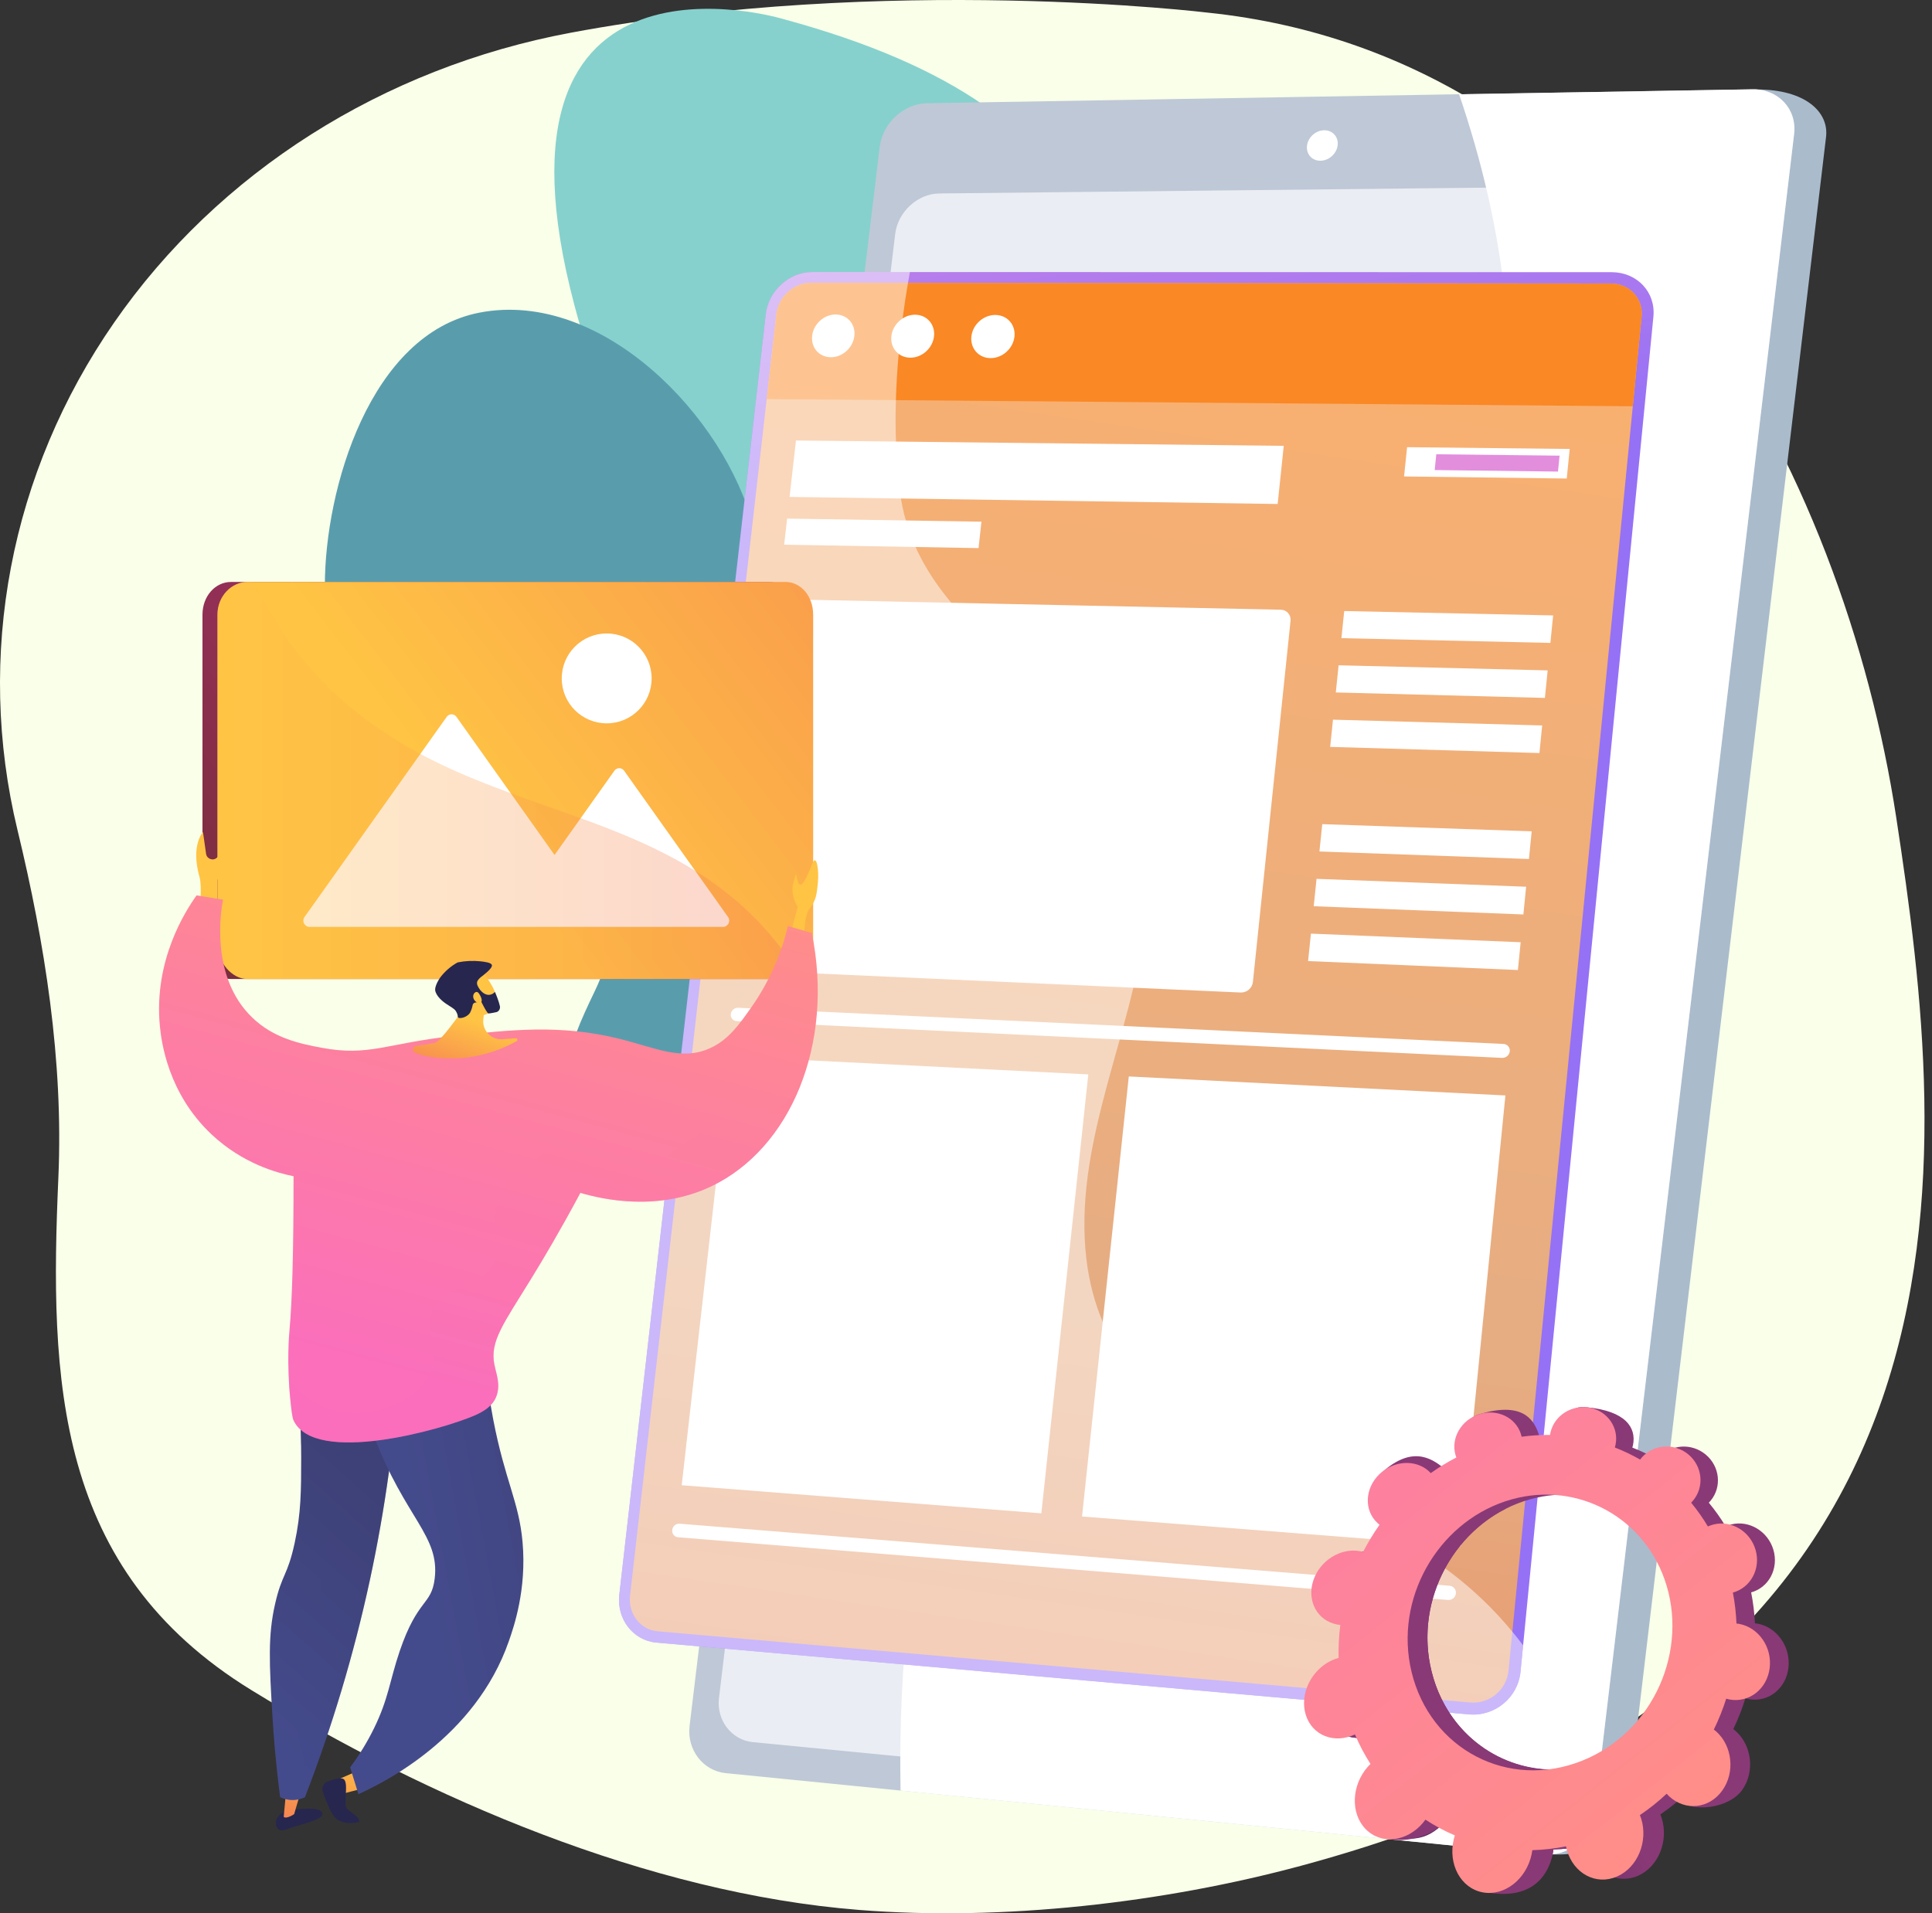 <svg width="106" height="105" viewBox="0 0 106 105" fill="none" xmlns="http://www.w3.org/2000/svg">
<rect x="0" y="0" width="106" height="105" fill="#333333" stroke="none"/>
<path d="M104.036 44.85C101.175 26.116 89.44 3.101 66.258 0.693C66.258 0.693 48.658 -1.448 31.308 1.797C21.01 3.722 11.98 9.455 6.267 17.694C0.553 25.932 -1.355 35.979 0.961 45.556C2.466 51.777 3.482 58.215 3.203 64.606C2.716 75.731 2.997 86.116 13.794 92.751C23.434 98.676 35.566 103.9 47.141 104.815C55.007 105.437 63.829 104.431 71.41 102.383C110.046 91.95 106.898 63.581 104.036 44.85Z" fill="#F9FFE9"/>
<path d="M48.877 71.122C54.137 74.016 61.384 73.034 65.49 67.203C67.791 63.938 69.253 59.33 70.087 55.462C75.276 31.394 61.517 45.458 61.946 30.706C62.375 15.954 61.882 6.178 42.967 1.043C42.967 1.043 26.011 -4.091 31.512 16.737C32.521 20.553 34.027 24.345 36.487 27.471C39.07 30.756 42.501 33.22 45.701 35.855C49.531 39.008 46.864 44.241 45.426 47.943C43.637 52.544 41.879 57.206 42.705 62.23C43.389 66.394 45.791 69.424 48.877 71.122Z" fill="#86D1CD"/>
<g style="mix-blend-mode:soft-light" opacity="0.8">
<path d="M54.011 70.517C54.045 70.517 54.078 70.507 54.105 70.486C54.132 70.466 54.152 70.437 54.161 70.404C54.187 70.311 56.743 60.936 57.278 50.183C57.592 43.862 57.157 38.307 55.985 33.672C54.515 27.862 51.875 23.487 48.139 20.669C48.106 20.644 48.065 20.634 48.025 20.639C47.984 20.645 47.947 20.666 47.922 20.699C47.897 20.731 47.886 20.773 47.892 20.813C47.898 20.854 47.919 20.891 47.952 20.916C56.293 27.208 57.459 40.296 56.968 50.168C56.435 60.887 53.888 70.23 53.862 70.323C53.851 70.362 53.856 70.404 53.877 70.44C53.897 70.475 53.93 70.501 53.97 70.512C53.983 70.516 53.997 70.517 54.011 70.517Z" fill="white"/>
</g>
<path d="M61.268 84.626C61.987 84.525 62.647 84.028 63.2 82.983C65.496 78.64 61.206 72.065 61.114 67.504C61.022 62.919 62.027 58.447 63.139 54.036C64.286 49.487 64.876 44.652 61.755 40.727C59.064 37.342 54.446 34.762 50.248 37.272C42.471 41.919 42.677 34.147 41.332 28.906C39.785 22.875 33.028 15.865 26.32 17.154C20.306 18.31 17.826 26.833 17.824 32.117C17.824 34.876 18.839 39.09 20.957 41.072C25.832 45.634 36.871 45.603 32.607 54.446C31.169 57.428 29.817 60.619 32.545 63.339C35.34 66.125 39.961 66.369 43.454 67.766C47.429 69.354 50.117 72.615 52.526 76.011C53.696 77.662 58.063 85.077 61.268 84.626Z" fill="#599DAD"/>
<g style="mix-blend-mode:soft-light" opacity="0.8">
<path d="M61.685 83.246C61.7 83.246 61.714 83.243 61.728 83.237C61.747 83.231 61.765 83.22 61.78 83.206C61.795 83.193 61.807 83.176 61.816 83.158C61.824 83.139 61.829 83.12 61.83 83.099C61.831 83.079 61.828 83.059 61.821 83.04C61.786 82.944 58.296 73.352 52.995 62.415C49.882 55.989 46.762 50.361 43.724 45.69C39.923 39.84 36.235 35.479 32.766 32.723C32.75 32.71 32.732 32.701 32.712 32.695C32.693 32.69 32.672 32.688 32.652 32.69C32.632 32.693 32.613 32.699 32.595 32.709C32.577 32.719 32.562 32.732 32.549 32.748C32.536 32.764 32.527 32.782 32.522 32.801C32.516 32.821 32.514 32.841 32.517 32.861C32.519 32.881 32.525 32.901 32.535 32.919C32.545 32.936 32.558 32.952 32.574 32.965C40.38 39.164 47.836 52.476 52.717 62.552C58.009 73.477 61.496 83.054 61.529 83.149C61.542 83.18 61.563 83.206 61.591 83.223C61.619 83.241 61.652 83.249 61.685 83.246Z" fill="white"/>
</g>
<path d="M50.214 8.204L39.838 94.438C39.682 95.731 40.574 96.891 41.822 97.014L85.035 101.758C87.682 101.923 89.132 100.57 89.295 99.196L100.187 7.514C100.35 6.147 99.051 4.909 96.392 4.909L52.786 5.827C51.524 5.85 50.368 6.918 50.214 8.204Z" fill="#AABBCC"/>
<path d="M48.266 8.055L37.834 94.721C37.678 96.021 38.572 97.186 39.825 97.308L84.624 101.769C86.029 101.909 87.316 100.893 87.48 99.51L98.434 7.355C98.598 5.981 97.566 4.876 96.147 4.9L50.85 5.666C49.583 5.688 48.422 6.763 48.266 8.055Z" fill="#BFC8D6"/>
<path d="M49.115 12.836L39.446 93.192C39.3 94.406 40.138 95.493 41.31 95.607L83.443 99.702C84.749 99.829 85.945 98.881 86.098 97.594L96.221 12.464C96.373 11.185 95.415 10.149 94.096 10.163L51.531 10.617C50.346 10.629 49.261 11.628 49.115 12.836Z" fill="#EAEDF3"/>
<path d="M71.709 7.996C71.654 8.457 71.985 8.827 72.449 8.821C72.913 8.815 73.336 8.436 73.391 7.974C73.446 7.512 73.114 7.142 72.649 7.149C72.185 7.155 71.764 7.534 71.709 7.996Z" fill="white"/>
<g style="mix-blend-mode:soft-light">
<path d="M56.401 66.776C65.026 50.829 77.912 46.055 81.792 29.62C83.889 20.737 82.461 12.233 80.054 5.175L96.148 4.903C97.568 4.879 98.599 5.984 98.435 7.358L87.481 99.513C87.317 100.896 86.03 101.912 84.625 101.772L49.408 98.266C49.149 83.975 52.557 73.885 56.401 66.776Z" fill="white"/>
</g>
<path d="M63.124 47.65L60.877 48.678C60.519 48.841 60.352 49.258 60.507 49.608L61.067 50.888C60.52 51.256 60.005 51.67 59.529 52.126L58.411 51.313C58.103 51.088 57.665 51.163 57.433 51.479L55.979 53.454C55.747 53.77 55.805 54.21 56.11 54.438L57.213 55.264C56.916 55.855 56.669 56.471 56.476 57.105L55.105 56.952C54.725 56.91 54.376 57.192 54.326 57.583L54.01 60.041C53.959 60.436 54.228 60.795 54.61 60.842L55.978 61.011C56.008 61.686 56.097 62.356 56.243 63.016L54.959 63.575C54.599 63.732 54.428 64.161 54.577 64.535L55.515 66.893C55.665 67.273 56.085 67.456 56.449 67.3L57.752 66.742C58.114 67.331 58.527 67.887 58.986 68.405L58.126 69.572C58.01 69.735 57.96 69.935 57.987 70.133C58.013 70.331 58.114 70.511 58.268 70.637L60.293 72.277C60.367 72.34 60.455 72.387 60.548 72.415C60.642 72.444 60.741 72.452 60.838 72.44C60.935 72.429 61.029 72.397 61.113 72.347C61.198 72.298 61.271 72.232 61.329 72.152L62.206 70.958C62.823 71.294 63.468 71.577 64.134 71.801L63.969 73.327C63.923 73.754 64.222 74.152 64.638 74.219L67.26 74.633C67.36 74.65 67.462 74.645 67.559 74.62C67.657 74.595 67.749 74.55 67.828 74.488C67.907 74.425 67.973 74.348 68.021 74.259C68.069 74.17 68.098 74.072 68.106 73.972L68.263 72.419C68.972 72.398 69.676 72.312 70.369 72.162L71.015 73.64C71.194 74.05 71.66 74.254 72.055 74.093L74.54 73.087C74.939 72.926 75.113 72.461 74.927 72.05L74.252 70.558C74.849 70.175 75.408 69.738 75.923 69.252L77.248 70.243C77.612 70.515 78.115 70.455 78.368 70.108L79.956 67.939C80.21 67.592 80.116 67.094 79.749 66.827L78.399 65.844C78.703 65.208 78.949 64.545 79.133 63.864L80.773 64.066C81.219 64.121 81.608 63.817 81.642 63.387L81.854 60.713C81.888 60.288 81.554 59.904 81.114 59.855L79.481 59.672C79.411 58.974 79.279 58.284 79.086 57.61L80.559 56.98C80.652 56.941 80.737 56.885 80.806 56.812C80.877 56.74 80.931 56.654 80.966 56.56C81.001 56.466 81.017 56.365 81.011 56.265C81.006 56.164 80.98 56.066 80.934 55.976L79.759 53.597C79.665 53.414 79.504 53.273 79.31 53.204C79.116 53.134 78.903 53.141 78.713 53.222L77.263 53.854C76.857 53.293 76.404 52.768 75.908 52.285L76.812 51.053C76.87 50.974 76.911 50.884 76.933 50.789C76.954 50.694 76.956 50.595 76.938 50.499C76.92 50.403 76.883 50.312 76.829 50.231C76.774 50.15 76.704 50.081 76.621 50.029L74.463 48.583C74.298 48.473 74.097 48.43 73.901 48.464C73.705 48.497 73.529 48.604 73.409 48.762L72.518 49.976C71.9 49.695 71.26 49.467 70.603 49.295L70.751 47.834C70.79 47.441 70.493 47.096 70.087 47.064L67.567 46.865C67.167 46.833 66.81 47.123 66.768 47.511L66.613 48.94C65.949 48.996 65.292 49.109 64.647 49.277L64.064 47.986C63.906 47.636 63.485 47.485 63.124 47.65ZM70.534 67.462C66.642 69.086 62.186 67.186 60.569 63.323C58.991 59.553 60.692 55.245 64.377 53.602C68.11 51.937 72.587 53.576 74.371 57.364C76.201 61.244 74.479 65.814 70.534 67.462Z" fill="white"/>
<path d="M58.825 25.229L57.381 26.245C57.151 26.407 57.081 26.708 57.229 26.918L57.761 27.683C57.423 28.008 57.112 28.36 56.831 28.736L55.961 28.365C55.72 28.263 55.423 28.379 55.296 28.624L54.503 30.159C54.377 30.405 54.466 30.689 54.706 30.794L55.569 31.172C55.429 31.608 55.326 32.056 55.262 32.51L54.287 32.622C54.156 32.638 54.034 32.702 53.947 32.801C53.859 32.901 53.811 33.03 53.812 33.162L53.87 34.847C53.871 34.91 53.886 34.973 53.913 35.03C53.941 35.087 53.98 35.138 54.028 35.18C54.076 35.221 54.132 35.252 54.193 35.27C54.254 35.288 54.318 35.293 54.381 35.285L55.356 35.181C55.453 35.622 55.591 36.053 55.769 36.469L54.935 37.045C54.701 37.206 54.63 37.518 54.777 37.743L55.698 39.156C55.848 39.383 56.159 39.437 56.395 39.275L57.239 38.696C57.557 39.028 57.906 39.33 58.281 39.596L57.816 40.508C57.785 40.566 57.765 40.631 57.759 40.697C57.753 40.764 57.76 40.831 57.78 40.894C57.801 40.958 57.834 41.017 57.877 41.067C57.921 41.118 57.974 41.159 58.034 41.188L59.618 41.941C59.745 41.998 59.889 42.004 60.019 41.957C60.15 41.91 60.257 41.815 60.319 41.69L60.788 40.762C61.252 40.885 61.727 40.966 62.206 41.006L62.262 42.035C62.266 42.103 62.283 42.17 62.314 42.231C62.344 42.292 62.387 42.347 62.439 42.392C62.491 42.436 62.551 42.47 62.617 42.49C62.682 42.511 62.751 42.518 62.819 42.511L64.656 42.357C64.798 42.346 64.93 42.28 65.023 42.174C65.117 42.068 65.166 41.929 65.16 41.787L65.096 40.746C65.577 40.618 66.047 40.449 66.499 40.241L67.099 41.103C67.183 41.219 67.309 41.297 67.45 41.321C67.59 41.345 67.735 41.313 67.853 41.232L69.42 40.179C69.479 40.142 69.53 40.092 69.57 40.035C69.61 39.977 69.637 39.911 69.651 39.843C69.665 39.774 69.665 39.703 69.651 39.634C69.637 39.566 69.609 39.5 69.57 39.443L68.954 38.577C69.313 38.234 69.642 37.861 69.938 37.462L70.935 37.899C71.068 37.956 71.218 37.961 71.354 37.912C71.491 37.864 71.604 37.765 71.671 37.636L72.499 35.981C72.53 35.919 72.549 35.851 72.552 35.782C72.556 35.713 72.546 35.643 72.522 35.578C72.497 35.514 72.46 35.454 72.411 35.405C72.363 35.355 72.305 35.316 72.24 35.29L71.23 34.86C71.364 34.403 71.457 33.934 71.508 33.459L72.627 33.34C72.93 33.308 73.157 33.051 73.134 32.767L72.988 30.999C72.965 30.717 72.702 30.518 72.401 30.552L71.287 30.68C71.166 30.237 71.003 29.807 70.8 29.395L71.719 28.765C71.967 28.595 72.031 28.277 71.862 28.056L70.817 26.68C70.651 26.461 70.319 26.421 70.075 26.59L69.166 27.217C68.831 26.91 68.468 26.633 68.081 26.392L68.558 25.452C68.589 25.395 68.608 25.332 68.612 25.267C68.617 25.203 68.607 25.137 68.584 25.076C68.562 25.016 68.526 24.96 68.48 24.914C68.434 24.869 68.379 24.833 68.317 24.81L66.699 24.178C66.57 24.132 66.428 24.134 66.3 24.183C66.172 24.233 66.067 24.328 66.003 24.45L65.53 25.377C65.075 25.284 64.614 25.228 64.15 25.212L64.09 24.229C64.074 23.964 63.832 23.779 63.551 23.819L61.8 24.055C61.522 24.093 61.308 24.337 61.323 24.6L61.375 25.566C60.923 25.702 60.483 25.874 60.058 26.081L59.513 25.312C59.362 25.104 59.056 25.067 58.825 25.229ZM66.097 37.14C63.624 38.82 60.355 38.281 58.807 35.988C57.291 33.742 57.989 30.626 60.354 28.976C62.735 27.317 65.97 27.726 67.594 29.94C69.252 32.201 68.588 35.448 66.097 37.14Z" fill="white"/>
<path d="M90.715 17.377L83.424 91.743C83.285 93.159 82.016 94.209 80.598 94.083L36.012 90.143C34.737 90.03 33.825 88.852 33.978 87.516L42.016 17.238C42.162 15.963 43.3 14.929 44.558 14.929L88.425 14.937C89.818 14.937 90.847 16.031 90.715 17.377Z" fill="url(#paint0_linear_61_5936)"/>
<path d="M90.068 17.376L82.766 91.688C82.714 92.196 82.465 92.663 82.071 92.989C81.678 93.315 81.172 93.473 80.663 93.429L36.084 89.523C35.132 89.439 34.453 88.563 34.567 87.567L42.598 17.239C42.706 16.289 43.554 15.519 44.492 15.521L88.364 15.558C89.401 15.559 90.167 16.373 90.068 17.376Z" fill="url(#paint1_linear_61_5936)"/>
<path d="M90.066 17.376L89.582 22.296L42.062 21.902L42.595 17.239C42.703 16.289 43.551 15.519 44.489 15.521L88.362 15.558C89.399 15.559 90.164 16.373 90.066 17.376Z" fill="#FA8825"/>
<path d="M46.875 18.436C46.8 19.085 46.223 19.608 45.583 19.604C44.943 19.601 44.485 19.073 44.559 18.427C44.632 17.78 45.209 17.257 45.848 17.259C46.487 17.26 46.95 17.788 46.875 18.436Z" fill="white"/>
<path d="M51.246 18.455C51.173 19.107 50.589 19.633 49.943 19.629C49.296 19.626 48.833 19.095 48.906 18.445C48.979 17.795 49.56 17.27 50.206 17.271C50.852 17.273 51.318 17.803 51.246 18.455Z" fill="white"/>
<path d="M55.659 18.473C55.587 19.129 54.998 19.657 54.346 19.653C53.695 19.65 53.224 19.117 53.296 18.463C53.368 17.81 53.955 17.282 54.607 17.284C55.259 17.286 55.731 17.818 55.659 18.473Z" fill="white"/>
<path d="M70.265 33.46L43.486 32.897C43.173 32.89 42.89 33.144 42.854 33.463L40.676 52.65C40.639 52.973 40.864 53.247 41.178 53.261L68.072 54.468C68.236 54.473 68.396 54.416 68.52 54.309C68.644 54.202 68.723 54.052 68.741 53.889L70.806 34.069C70.815 33.992 70.808 33.915 70.784 33.841C70.761 33.768 70.723 33.7 70.672 33.643C70.621 33.585 70.558 33.539 70.488 33.507C70.418 33.476 70.342 33.46 70.265 33.46Z" fill="white"/>
<path d="M70.099 27.658L43.32 27.269L43.672 24.174L70.433 24.467L70.099 27.658Z" fill="white"/>
<path d="M53.688 30.079L43.023 29.892L43.186 28.46L53.847 28.63L53.688 30.079Z" fill="white"/>
<path d="M85.063 35.282L73.598 35.021L73.751 33.533L85.213 33.774L85.063 35.282Z" fill="white"/>
<path d="M84.762 38.301L73.289 38.001L73.443 36.51L84.913 36.79L84.762 38.301Z" fill="white"/>
<path d="M84.462 41.325L72.981 40.988L73.135 39.494L84.612 39.812L84.462 41.325Z" fill="white"/>
<path d="M83.886 47.141L72.391 46.728L72.546 45.228L84.037 45.622L83.886 47.141Z" fill="white"/>
<path d="M83.581 50.184L72.078 49.732L72.233 48.229L83.732 48.662L83.581 50.184Z" fill="white"/>
<path d="M83.28 53.233L71.769 52.742L71.925 51.236L83.432 51.708L83.28 53.233Z" fill="white"/>
<path d="M82.836 57.691C82.824 57.794 82.773 57.889 82.694 57.957C82.615 58.024 82.513 58.059 82.409 58.055L40.409 56.034C40.363 56.031 40.318 56.019 40.276 55.998C40.235 55.977 40.199 55.948 40.169 55.912C40.14 55.876 40.118 55.834 40.106 55.79C40.093 55.745 40.091 55.698 40.097 55.652C40.108 55.556 40.154 55.466 40.227 55.402C40.3 55.338 40.395 55.303 40.492 55.305L82.484 57.29C82.534 57.291 82.583 57.303 82.629 57.325C82.674 57.346 82.714 57.376 82.747 57.414C82.78 57.452 82.805 57.495 82.82 57.543C82.835 57.591 82.84 57.641 82.835 57.691H82.836Z" fill="white"/>
<path d="M79.879 87.445C79.868 87.549 79.817 87.645 79.737 87.712C79.656 87.779 79.553 87.812 79.449 87.803L37.195 84.361C37.148 84.356 37.102 84.342 37.061 84.319C37.019 84.296 36.983 84.265 36.953 84.227C36.924 84.19 36.903 84.147 36.891 84.101C36.879 84.055 36.876 84.007 36.883 83.96C36.892 83.863 36.939 83.774 37.013 83.71C37.087 83.646 37.182 83.613 37.28 83.618L79.526 87.023C79.578 87.027 79.627 87.041 79.673 87.065C79.719 87.088 79.759 87.121 79.792 87.16C79.825 87.199 79.849 87.245 79.864 87.294C79.879 87.343 79.884 87.394 79.879 87.445Z" fill="white"/>
<path d="M85.96 26.261L77.035 26.147L77.2 24.541L86.122 24.638L85.96 26.261Z" fill="white"/>
<path d="M85.48 25.88L78.715 25.796L78.803 24.93L85.567 25.006L85.48 25.88Z" fill="url(#paint2_linear_61_5936)"/>
<path d="M57.134 83.049L37.402 81.507L40.073 57.973L59.71 58.962L57.134 83.049Z" fill="white"/>
<path d="M80.139 84.846L59.367 83.223L61.932 59.074L82.595 60.116L80.139 84.846Z" fill="white"/>
<g style="mix-blend-mode:soft-light" opacity="0.5">
<path d="M83.566 90.296L83.424 91.743C83.285 93.159 82.016 94.209 80.598 94.083L36.012 90.143C34.737 90.03 33.825 88.852 33.978 87.516L42.016 17.238C42.162 15.963 43.3 14.929 44.558 14.929H49.921C49.883 15.128 49.85 15.325 49.817 15.524C49.706 16.172 49.608 16.822 49.523 17.474C49.437 18.121 49.364 18.771 49.306 19.42C49.231 20.267 49.177 21.114 49.154 21.959C49.099 23.617 49.171 25.277 49.368 26.925C50.565 36.655 63.768 38.265 62.925 49.734C62.489 55.668 59.43 61.366 59.496 67.382C59.629 79.328 71.85 80.394 79.658 86.345C80.883 87.281 81.997 88.355 82.976 89.545C83.18 89.791 83.376 90.041 83.566 90.296Z" fill="white"/>
</g>
<path d="M43.794 51.778C43.794 52.808 43.034 53.727 42.184 53.727H12.671C11.821 53.727 11.109 52.809 11.109 51.778V33.735C11.109 32.704 11.822 31.937 12.671 31.937H42.184C43.034 31.937 43.794 32.704 43.794 33.735V51.778Z" fill="url(#paint3_linear_61_5936)"/>
<path d="M44.614 33.735V51.778C44.614 52.469 44.309 53.112 43.848 53.446C43.623 53.61 43.365 53.726 43.085 53.726H13.573C12.722 53.726 11.93 52.808 11.93 51.776V33.735C11.93 32.703 12.722 31.935 13.573 31.935H43.085C43.936 31.937 44.614 32.703 44.614 33.735Z" fill="url(#paint4_linear_61_5936)"/>
<path d="M39.959 50.345L34.236 42.287C34.205 42.246 34.166 42.214 34.121 42.191C34.076 42.168 34.026 42.157 33.976 42.157C33.925 42.157 33.876 42.168 33.831 42.191C33.785 42.214 33.746 42.246 33.716 42.287L30.426 46.919L25.036 39.329C25.006 39.289 24.967 39.256 24.922 39.233C24.876 39.211 24.827 39.199 24.776 39.199C24.726 39.199 24.676 39.211 24.631 39.233C24.586 39.256 24.547 39.289 24.516 39.329L16.692 50.345C16.661 50.394 16.643 50.451 16.641 50.509C16.638 50.568 16.651 50.626 16.678 50.678C16.732 50.771 16.837 50.865 16.952 50.865H39.699C39.813 50.865 39.919 50.77 39.973 50.678C39.999 50.626 40.012 50.568 40.01 50.509C40.007 50.451 39.99 50.394 39.959 50.345Z" fill="white"/>
<path d="M33.286 39.696C34.648 39.696 35.752 38.592 35.752 37.23C35.752 35.868 34.648 34.764 33.286 34.764C31.924 34.764 30.82 35.868 30.82 37.23C30.82 38.592 31.924 39.696 33.286 39.696Z" fill="white"/>
<g style="mix-blend-mode:multiply" opacity="0.3">
<path d="M43.853 53.446C43.628 53.61 43.366 53.726 43.085 53.726H13.573C12.722 53.726 11.93 52.808 11.93 51.776V33.735C11.93 32.703 12.722 31.935 13.573 31.935H13.87C14.42 32.888 15.1 34.176 15.944 35.316C23.685 45.771 35.923 42.755 42.993 52.218C43.314 52.65 43.597 53.051 43.853 53.446Z" fill="url(#paint5_linear_61_5936)"/>
</g>
<path d="M11.924 50.089V48.297C11.924 48.297 12.182 47.914 12.317 46.967C12.453 46.02 12.207 46.395 12.086 46.789C12.049 46.898 11.985 46.995 11.898 47.07C11.69 47.264 11.347 47.137 11.306 46.855L11.137 45.668C11.137 45.668 10.448 46.371 10.947 48.132C11.102 48.683 10.947 50.012 10.947 50.012L11.924 50.089Z" fill="url(#paint6_linear_61_5936)"/>
<path d="M43.312 51.515L43.763 49.771C43.763 49.771 43.328 49.101 43.538 48.417C43.747 47.734 43.621 47.977 43.788 48.417C43.956 48.857 44.288 48.112 44.548 47.433C44.807 46.754 44.94 47.798 44.876 48.417C44.813 49.036 44.79 49.405 44.42 49.857C44.05 50.309 44.124 51.916 44.124 51.916L43.312 51.515Z" fill="url(#paint7_linear_61_5936)"/>
<path d="M17.69 99.555C17.675 99.17 16.749 99.248 16.142 99.306C15.534 99.364 15.267 99.606 15.172 99.835C15.077 100.065 15.148 100.625 15.709 100.389C16.17 100.196 17.702 99.894 17.69 99.555Z" fill="#26264F"/>
<path d="M16.572 98.065L16.14 99.555C16.14 99.555 15.708 99.851 15.566 99.704L15.727 97.988L16.572 98.065Z" fill="url(#paint8_linear_61_5936)"/>
<path d="M19.626 97.184L18.195 97.808L18.435 98.531L19.867 98.159L19.626 97.184Z" fill="url(#paint9_linear_61_5936)"/>
<path d="M19.706 99.992C19.706 99.992 18.753 100.238 18.331 99.676C18.06 99.313 17.834 98.698 17.708 98.305C17.675 98.203 17.682 98.091 17.728 97.994C17.774 97.896 17.855 97.82 17.956 97.78C18.258 97.66 18.668 97.529 18.844 97.628C19.138 97.793 18.863 98.89 18.991 99.175C19.119 99.461 19.742 99.644 19.706 99.992Z" fill="#26264F"/>
<path d="M21.926 74.889C21.678 78.873 21.13 82.833 20.288 86.734C19.413 90.785 18.223 94.761 16.729 98.627C16.517 98.728 16.285 98.781 16.05 98.781C15.815 98.781 15.583 98.728 15.371 98.627C15.137 96.845 15.017 95.342 14.95 94.226C14.773 91.277 14.693 89.766 15.095 88.012C15.47 86.366 15.774 86.494 16.167 84.675C16.517 83.056 16.524 81.812 16.525 79.989C16.525 78.335 16.424 76.683 16.225 75.041L21.926 74.889Z" fill="url(#paint10_linear_61_5936)"/>
<path style="mix-blend-mode:multiply" opacity="0.3" d="M16.543 97.409C16.922 96.19 16.175 95.633 16.262 94.085C16.369 92.194 17.533 92.138 17.901 90.012C18.197 88.303 17.477 88.156 17.667 86.079C17.869 83.872 18.738 83.424 18.557 82.099C18.455 81.363 18.026 80.358 16.52 79.264C16.495 77.852 16.398 76.443 16.228 75.041L21.928 74.891C21.68 78.875 21.132 82.835 20.29 86.736C19.415 90.787 18.225 94.763 16.731 98.629C16.533 98.723 16.317 98.776 16.098 98.782C15.962 98.786 15.827 98.772 15.695 98.74C16.054 98.389 16.374 97.954 16.543 97.409Z" fill="url(#paint11_linear_61_5936)"/>
<path d="M26.563 74.281C26.664 75.491 26.829 76.695 27.059 77.888C27.716 81.3 28.471 82.395 28.67 84.627C28.902 87.23 28.191 89.279 27.92 90.058C26.074 95.378 21.006 97.854 19.665 98.461L19.211 96.988C19.712 96.317 20.151 95.602 20.519 94.85C21.324 93.207 21.378 92.24 21.926 90.622C22.916 87.704 23.669 88.117 23.85 86.631C24.136 84.276 22.237 83.326 20.522 78.823C20.143 77.831 19.83 76.814 19.584 75.78L26.563 74.281Z" fill="url(#paint12_linear_61_5936)"/>
<path d="M12.236 49.372L10.784 49.138C10.177 49.992 8.427 52.693 8.771 56.301C8.853 57.156 9.206 59.993 11.604 62.251C13.322 63.867 15.231 64.375 16.106 64.55C16.106 68.753 16.028 71.403 15.884 72.988C15.866 73.179 15.717 74.784 15.934 76.854C16.001 77.484 16.035 77.803 16.122 77.979C17.319 80.395 24.184 78.48 26.037 77.679C26.519 77.47 27.008 77.18 27.218 76.666C27.487 76.007 27.229 75.41 27.124 74.887C26.867 73.604 27.63 72.637 29.159 70.146C29.806 69.094 30.745 67.514 31.842 65.462C33.111 65.833 36.104 66.497 39.033 65.099C43.337 63.046 45.793 57.359 44.541 51.197L43.229 50.822C42.851 52.41 42.176 53.913 41.241 55.252C40.548 56.237 39.971 57.058 38.97 57.517C37.397 58.237 36.001 57.506 33.96 57.002C30.744 56.208 28.054 56.504 24.788 56.864C21.218 57.257 20.24 57.989 17.631 57.497C16.47 57.278 15.017 56.985 13.828 55.831C11.487 53.564 12.139 49.878 12.236 49.372Z" fill="url(#paint13_linear_61_5936)"/>
<path d="M25.572 54.068C25.572 54.068 25.786 54.925 25.485 55.309C25.183 55.693 24.176 57.164 23.849 57.236C23.661 57.277 23.194 57.349 22.826 57.401C22.632 57.429 22.591 57.696 22.771 57.774C23.137 57.933 23.783 58.093 24.891 58.081C26.493 58.064 27.782 57.454 28.343 57.138C28.36 57.129 28.373 57.114 28.381 57.095C28.388 57.077 28.389 57.057 28.383 57.039C28.377 57.02 28.365 57.004 28.349 56.993C28.333 56.982 28.314 56.977 28.294 56.979L27.573 57.033C27.428 57.044 27.283 57.023 27.147 56.971C27.011 56.919 26.888 56.838 26.788 56.734C26.687 56.629 26.61 56.504 26.563 56.366C26.516 56.229 26.5 56.083 26.517 55.938L26.562 55.537L25.572 54.068Z" fill="url(#paint14_linear_61_5936)"/>
<path d="M26.231 55.793C26.33 55.739 27.135 55.641 27.246 55.208C27.396 54.62 26.869 53.904 26.803 53.789C26.527 53.307 26.458 53.242 26.33 53.16L26.152 53.056L26.131 53.049C26.018 53.011 25.633 53.008 25.556 53.027C25.308 53.085 25.069 54.103 25.175 55.532C25.166 55.587 25.157 55.642 25.149 55.697C25.127 55.842 26.238 55.844 26.231 55.793Z" fill="url(#paint15_linear_61_5936)"/>
<path d="M26.988 52.965C27.023 53.14 26.561 53.488 26.363 53.638C26.302 53.688 26.249 53.749 26.207 53.816C26.197 53.833 26.188 53.851 26.183 53.869C26.092 54.151 26.544 54.469 26.46 54.596C26.4 54.689 26.096 54.574 26.062 54.654C26.028 54.733 26.284 54.875 26.249 54.964C26.222 55.032 26.066 54.974 25.971 55.077C25.924 55.128 25.939 55.168 25.891 55.325C25.866 55.408 25.834 55.488 25.795 55.565C25.648 55.827 25.216 55.933 25.13 55.831C25.107 55.803 25.126 55.778 25.1 55.681C25.079 55.613 25.049 55.548 25.011 55.488C24.918 55.341 24.699 55.24 24.477 55.087C24.064 54.805 23.95 54.559 23.914 54.476L23.904 54.45C23.898 54.436 23.893 54.422 23.889 54.407C23.802 54.124 24.162 53.631 24.162 53.631C24.417 53.297 24.739 53.02 25.107 52.816C25.525 52.731 25.953 52.712 26.376 52.757C26.62 52.786 26.961 52.827 26.988 52.965Z" fill="#26264F"/>
<path d="M27.155 54.436C27.155 54.436 26.814 54.846 26.363 54.354L26.141 54.42C26.141 54.42 26.685 55.616 26.801 55.616C26.917 55.616 27.257 55.539 27.257 55.539C27.319 55.513 27.369 55.466 27.401 55.407C27.431 55.348 27.441 55.28 27.427 55.214C27.374 54.968 27.233 54.609 27.155 54.436Z" fill="#26264F"/>
<path d="M26.258 54.496C26.145 54.349 25.958 54.494 25.961 54.687C25.964 54.88 26.156 55.077 26.336 55.035C26.516 54.993 26.408 54.694 26.258 54.496Z" fill="url(#paint16_linear_61_5936)"/>
<path style="mix-blend-mode:multiply" opacity="0.3" d="M17.948 77.277C20.273 78.097 22.983 76.898 23.66 75.264C24.16 74.055 23.091 72.902 23.848 71.659C24.576 70.459 25.89 70.998 26.797 69.786C27.786 68.466 26.622 67.296 27.5 65.525C28.16 64.193 29.739 62.995 31.292 62.997C33.137 63.001 33.827 64.699 35.412 64.355C36.24 64.175 36.221 63.675 37.379 62.855C39.387 61.435 40.734 62.03 42.388 61.029C42.876 60.735 43.417 60.284 43.921 59.559C42.933 62.069 41.224 64.055 39.034 65.1C36.104 66.497 33.112 65.833 31.843 65.463C30.746 67.514 29.807 69.094 29.16 70.147C27.631 72.636 26.868 73.604 27.125 74.888C27.23 75.41 27.488 76.007 27.219 76.667C27.009 77.18 26.519 77.469 26.038 77.679C24.183 78.48 17.32 80.395 16.122 77.979C16.036 77.805 16.001 77.486 15.935 76.854C15.894 76.461 15.866 76.085 15.848 75.733C16.326 76.347 17.002 76.944 17.948 77.277Z" fill="url(#paint17_linear_61_5936)"/>
<path d="M75.482 95.157C75.723 95.719 76.012 96.259 76.344 96.773C76.297 96.82 76.25 96.867 76.205 96.919C75.316 97.932 75.26 99.464 76.101 100.332C76.95 101.207 78.367 101.05 79.244 99.991C79.29 99.937 79.332 99.879 79.372 99.823C79.884 100.158 80.425 100.446 80.988 100.685C80.967 100.753 80.947 100.822 80.931 100.893C80.617 102.261 81.332 103.575 82.532 103.802C83.732 104.029 84.926 103.077 85.197 101.702C85.21 101.632 85.22 101.563 85.228 101.494C85.847 101.479 86.463 101.408 87.07 101.284C87.083 101.351 87.098 101.418 87.118 101.484C87.493 102.779 88.73 103.437 89.869 102.94C90.994 102.447 91.567 101.017 91.165 99.762C91.144 99.697 91.12 99.635 91.095 99.574C91.61 99.224 92.096 98.833 92.547 98.405C92.589 98.451 91.91 98.664 91.954 98.707C92.848 99.544 94.886 99.227 95.591 98.223C96.285 97.235 96.12 95.799 95.24 95.006C95.194 94.965 95.147 94.927 95.099 94.891C95.361 94.345 95.583 93.78 95.761 93.201C95.816 93.217 95.871 93.232 95.928 93.243C97.016 93.45 97.999 92.666 98.125 91.51C98.25 90.376 97.497 89.307 96.446 89.106C96.392 89.095 96.339 89.089 96.286 89.084C96.258 88.514 96.188 87.947 96.077 87.387C96.127 87.373 96.178 87.358 96.227 87.339C97.189 86.976 97.635 85.864 97.234 84.867C96.84 83.885 95.766 83.371 94.822 83.708C94.773 83.726 94.726 83.746 94.68 83.768C94.404 83.311 94.095 82.875 93.754 82.465C93.789 82.429 93.824 82.393 93.856 82.352C94.485 81.594 94.355 80.462 93.579 79.82C92.811 79.182 91.68 79.254 91.041 79.984C91.007 80.022 90.977 80.062 90.947 80.103C90.502 79.848 90.038 79.627 89.559 79.441C89.573 79.393 89.586 79.345 89.597 79.295C89.782 78.353 89.204 77.427 87.043 77.227C86.049 77.135 86.251 77.671 86.037 78.608C86.025 78.656 86.018 78.705 86.011 78.753C85.492 78.746 84.973 78.778 84.459 78.849C84.448 78.801 84.437 78.754 84.421 78.706C84.129 77.795 83.43 76.938 81.173 77.604C80.184 77.895 80.579 78.911 80.85 79.845C80.864 79.894 80.881 79.941 80.899 79.987C80.415 80.239 79.95 80.525 79.507 80.844C79.473 80.806 79.438 80.771 79.4 80.737C78.665 80.074 77.459 80.15 76.69 80.912C75.909 81.685 75.865 82.878 76.609 83.57C76.647 83.608 76.689 83.64 76.731 83.672C76.4 84.147 76.103 84.645 75.843 85.162C75.79 85.147 75.737 85.133 75.681 85.123C74.624 84.92 73.486 85.629 73.135 86.725C72.778 87.841 73.37 88.93 74.463 89.139C74.519 89.15 74.576 89.156 74.632 89.162C74.56 89.762 74.534 90.366 74.554 90.97C74.495 90.986 74.436 91.002 74.378 91.024C73.235 91.432 72.491 92.701 72.728 93.87C72.97 95.059 74.13 95.676 75.303 95.233C75.365 95.212 75.424 95.184 75.482 95.157ZM78.545 91.734C77.552 87.738 79.887 83.626 83.6 82.386C87.194 81.186 91.032 83.04 92.337 86.667C93.716 90.499 91.831 95.008 87.932 96.588C83.889 98.225 79.6 95.97 78.545 91.734Z" fill="url(#paint18_linear_61_5936)"/>
<path d="M74.464 89.139C73.37 88.931 72.777 87.841 73.136 86.725C73.487 85.629 74.624 84.92 75.682 85.123C75.738 85.134 75.791 85.148 75.844 85.163C76.104 84.646 76.401 84.148 76.732 83.673C76.69 83.64 76.649 83.607 76.61 83.571C75.866 82.878 75.158 81.341 76.017 80.636C77.613 79.327 78.666 80.074 79.401 80.738C79.439 80.772 79.474 80.808 79.507 80.844C79.95 80.526 80.416 80.24 80.9 79.988C80.882 79.941 80.865 79.895 80.85 79.846C80.703 79.336 80.813 78.808 81.098 78.383C81.608 79.816 82.115 81.286 82.619 82.794C79.495 84.365 77.642 88.1 78.546 91.733C79.35 94.967 82.062 97.058 85.144 97.111C85.211 97.493 85.275 97.88 85.353 98.264C85.568 99.314 85.844 100.367 86.124 101.431C85.824 101.465 85.526 101.485 85.229 101.493C85.221 101.562 85.211 101.631 85.198 101.701C84.927 103.077 83.941 104.202 81.748 103.879C80.532 103.7 80.62 102.261 80.933 100.893C80.95 100.822 80.971 100.753 80.99 100.685C80.427 100.446 79.887 100.158 79.375 99.822C79.334 99.879 79.293 99.935 79.247 99.991C78.37 101.05 76.07 101.335 75.224 100.458C74.385 99.588 75.319 97.933 76.207 96.92C76.252 96.868 76.299 96.82 76.347 96.773C76.014 96.26 75.726 95.719 75.484 95.157C75.426 95.184 75.368 95.211 75.307 95.232C74.134 95.675 72.975 95.058 72.732 93.87C72.493 92.7 73.237 91.432 74.382 91.023C74.441 91.002 74.5 90.986 74.558 90.969C74.538 90.365 74.564 89.761 74.636 89.162C74.576 89.157 74.52 89.15 74.464 89.139Z" fill="url(#paint19_linear_61_5936)"/>
<path d="M95.432 89.118C95.378 89.108 95.325 89.102 95.272 89.096C95.248 88.525 95.183 87.957 95.075 87.397C95.126 87.382 95.177 87.367 95.228 87.348C96.197 86.984 96.653 85.871 96.258 84.873C95.871 83.889 94.796 83.373 93.848 83.711C93.799 83.728 93.751 83.748 93.704 83.77C93.432 83.312 93.125 82.876 92.786 82.465C92.821 82.429 92.856 82.393 92.889 82.352C93.527 81.592 93.404 80.459 92.632 79.816C91.866 79.178 90.731 79.249 90.082 79.98C90.048 80.018 90.017 80.059 89.987 80.099C89.542 79.844 89.078 79.622 88.6 79.436C88.614 79.388 88.627 79.34 88.637 79.29C88.83 78.346 88.199 77.441 87.228 77.253C86.258 77.066 85.293 77.663 85.07 78.603C85.058 78.651 85.05 78.7 85.043 78.748C84.522 78.742 84.001 78.774 83.485 78.845C83.474 78.797 83.463 78.749 83.447 78.701C83.162 77.789 82.148 77.302 81.171 77.605C80.185 77.91 79.591 78.907 79.855 79.842C79.868 79.891 79.885 79.938 79.903 79.985C79.415 80.237 78.945 80.523 78.499 80.843C78.465 80.805 78.43 80.768 78.393 80.735C77.66 80.072 76.449 80.148 75.671 80.911C74.881 81.685 74.828 82.88 75.568 83.573C75.606 83.611 75.648 83.643 75.69 83.675C75.354 84.151 75.052 84.65 74.786 85.168C74.733 85.153 74.68 85.139 74.624 85.128C73.565 84.925 72.417 85.635 72.055 86.734C71.687 87.851 72.272 88.943 73.368 89.152C73.424 89.163 73.48 89.169 73.537 89.175C73.46 89.776 73.428 90.381 73.444 90.987C73.385 91.002 73.325 91.019 73.266 91.04C72.115 91.45 71.358 92.722 71.588 93.893C71.822 95.084 72.98 95.702 74.161 95.258C74.222 95.236 74.281 95.209 74.34 95.183C74.577 95.747 74.863 96.289 75.192 96.803C75.144 96.85 75.097 96.898 75.051 96.95C74.151 97.966 74.082 99.5 74.919 100.369C75.764 101.246 77.188 101.089 78.077 100.028C78.123 99.973 78.165 99.915 78.206 99.859C78.718 100.195 79.258 100.485 79.821 100.724C79.799 100.793 79.779 100.862 79.762 100.933C79.436 102.304 80.142 103.621 81.345 103.849C82.547 104.076 83.754 103.121 84.037 101.743C84.052 101.672 84.061 101.603 84.071 101.534C84.692 101.518 85.311 101.447 85.92 101.323C85.934 101.39 85.948 101.457 85.967 101.524C86.333 102.821 87.571 103.481 88.716 102.982C89.85 102.489 90.436 101.056 90.043 99.797C90.023 99.732 89.999 99.67 89.974 99.609C90.494 99.259 90.985 98.867 91.442 98.437C91.483 98.483 91.525 98.529 91.571 98.572C92.463 99.407 93.784 99.262 94.498 98.255C95.203 97.265 95.048 95.826 94.172 95.03C94.126 94.989 94.079 94.951 94.031 94.915C94.298 94.368 94.525 93.802 94.709 93.222C94.764 93.237 94.819 93.252 94.876 93.263C95.964 93.471 96.959 92.685 97.095 91.528C97.232 90.39 96.486 89.32 95.432 89.118ZM86.826 96.616C82.756 98.257 78.469 95.998 77.446 91.752C76.481 87.75 78.861 83.629 82.595 82.388C86.211 81.185 90.047 83.043 91.328 86.676C92.681 90.514 90.753 95.033 86.826 96.616Z" fill="url(#paint20_linear_61_5936)"/>
<defs>
<linearGradient id="paint0_linear_61_5936" x1="55.266" y1="-3.685" x2="59.163" y2="27.239" gradientUnits="userSpaceOnUse">
<stop stop-color="#E38DDD"/>
<stop offset="0.36" stop-color="#C783E6"/>
<stop offset="1" stop-color="#9571F6"/>
</linearGradient>
<linearGradient id="paint1_linear_61_5936" x1="68.571" y1="14.223" x2="45.45" y2="172.215" gradientUnits="userSpaceOnUse">
<stop stop-color="#FAB06F"/>
<stop offset="0.36" stop-color="#E6AD83"/>
<stop offset="1" stop-color="#EF5829"/>
</linearGradient>
<linearGradient id="paint2_linear_61_5936" x1="80.145" y1="32.725" x2="75.436" y2="49.994" gradientUnits="userSpaceOnUse">
<stop stop-color="#E38DDD"/>
<stop offset="0.36" stop-color="#C783E6"/>
<stop offset="1" stop-color="#9571F6"/>
</linearGradient>
<linearGradient id="paint3_linear_61_5936" x1="32.469" y1="38.737" x2="13.333" y2="54.212" gradientUnits="userSpaceOnUse">
<stop stop-color="#AB316D"/>
<stop offset="1" stop-color="#792D3D"/>
</linearGradient>
<linearGradient id="paint4_linear_61_5936" x1="25.624" y1="44.861" x2="66.977" y2="13.203" gradientUnits="userSpaceOnUse">
<stop stop-color="#FFC444"/>
<stop offset="1" stop-color="#F36F56"/>
</linearGradient>
<linearGradient id="paint5_linear_61_5936" x1="11.929" y1="42.831" x2="43.853" y2="42.831" gradientUnits="userSpaceOnUse">
<stop stop-color="#FFC444"/>
<stop offset="1" stop-color="#F36F56"/>
</linearGradient>
<linearGradient id="paint6_linear_61_5936" x1="11.231" y1="49.23" x2="9.92" y2="58.547" gradientUnits="userSpaceOnUse">
<stop stop-color="#FFC444"/>
<stop offset="1" stop-color="#F36F56"/>
</linearGradient>
<linearGradient id="paint7_linear_61_5936" x1="43.453" y1="53.764" x2="42.143" y2="63.08" gradientUnits="userSpaceOnUse">
<stop stop-color="#FFC444"/>
<stop offset="1" stop-color="#F36F56"/>
</linearGradient>
<linearGradient id="paint8_linear_61_5936" x1="17.088" y1="95.334" x2="15.107" y2="101.23" gradientUnits="userSpaceOnUse">
<stop stop-color="#FFC444"/>
<stop offset="1" stop-color="#F36F56"/>
</linearGradient>
<linearGradient id="paint9_linear_61_5936" x1="19.628" y1="96.208" x2="17.661" y2="102.061" gradientUnits="userSpaceOnUse">
<stop stop-color="#FFC444"/>
<stop offset="1" stop-color="#F36F56"/>
</linearGradient>
<linearGradient id="paint10_linear_61_5936" x1="11.62" y1="92.311" x2="20.922" y2="81.823" gradientUnits="userSpaceOnUse">
<stop stop-color="#444B8C"/>
<stop offset="1" stop-color="#3E4177"/>
</linearGradient>
<linearGradient id="paint11_linear_61_5936" x1="11.622" y1="92.311" x2="20.923" y2="81.823" gradientUnits="userSpaceOnUse">
<stop stop-color="#444B8C"/>
<stop offset="1" stop-color="#3E4177"/>
</linearGradient>
<linearGradient id="paint12_linear_61_5936" x1="23.319" y1="86.333" x2="37.052" y2="83.773" gradientUnits="userSpaceOnUse">
<stop stop-color="#444B8C"/>
<stop offset="1" stop-color="#3E4177"/>
</linearGradient>
<linearGradient id="paint13_linear_61_5936" x1="29.894" y1="43.838" x2="21.341" y2="75.239" gradientUnits="userSpaceOnUse">
<stop stop-color="#FF9085"/>
<stop offset="1" stop-color="#FB6FBB"/>
</linearGradient>
<linearGradient id="paint14_linear_61_5936" x1="25.986" y1="55.952" x2="24.441" y2="60.509" gradientUnits="userSpaceOnUse">
<stop stop-color="#FFC444"/>
<stop offset="1" stop-color="#F36F56"/>
</linearGradient>
<linearGradient id="paint15_linear_61_5936" x1="6.517" y1="112.603" x2="4.972" y2="117.161" gradientUnits="userSpaceOnUse">
<stop stop-color="#FFC444"/>
<stop offset="1" stop-color="#F36F56"/>
</linearGradient>
<linearGradient id="paint16_linear_61_5936" x1="-26.799" y1="140.191" x2="-30.779" y2="146.606" gradientUnits="userSpaceOnUse">
<stop stop-color="#FFC444"/>
<stop offset="1" stop-color="#F36F56"/>
</linearGradient>
<linearGradient id="paint17_linear_61_5936" x1="35.922" y1="45.48" x2="27.369" y2="76.881" gradientUnits="userSpaceOnUse">
<stop stop-color="#FF9085"/>
<stop offset="1" stop-color="#FB6FBB"/>
</linearGradient>
<linearGradient id="paint18_linear_61_5936" x1="68.577" y1="98.308" x2="85.022" y2="90.558" gradientUnits="userSpaceOnUse">
<stop stop-color="#311944"/>
<stop offset="1" stop-color="#893976"/>
</linearGradient>
<linearGradient id="paint19_linear_61_5936" x1="90.281" y1="88.441" x2="86.218" y2="89.846" gradientUnits="userSpaceOnUse">
<stop stop-color="#311944"/>
<stop offset="1" stop-color="#893976"/>
</linearGradient>
<linearGradient id="paint20_linear_61_5936" x1="94.177" y1="103.241" x2="57.392" y2="56.647" gradientUnits="userSpaceOnUse">
<stop stop-color="#FF9085"/>
<stop offset="1" stop-color="#FB6FBB"/>
</linearGradient>
</defs>
</svg>
